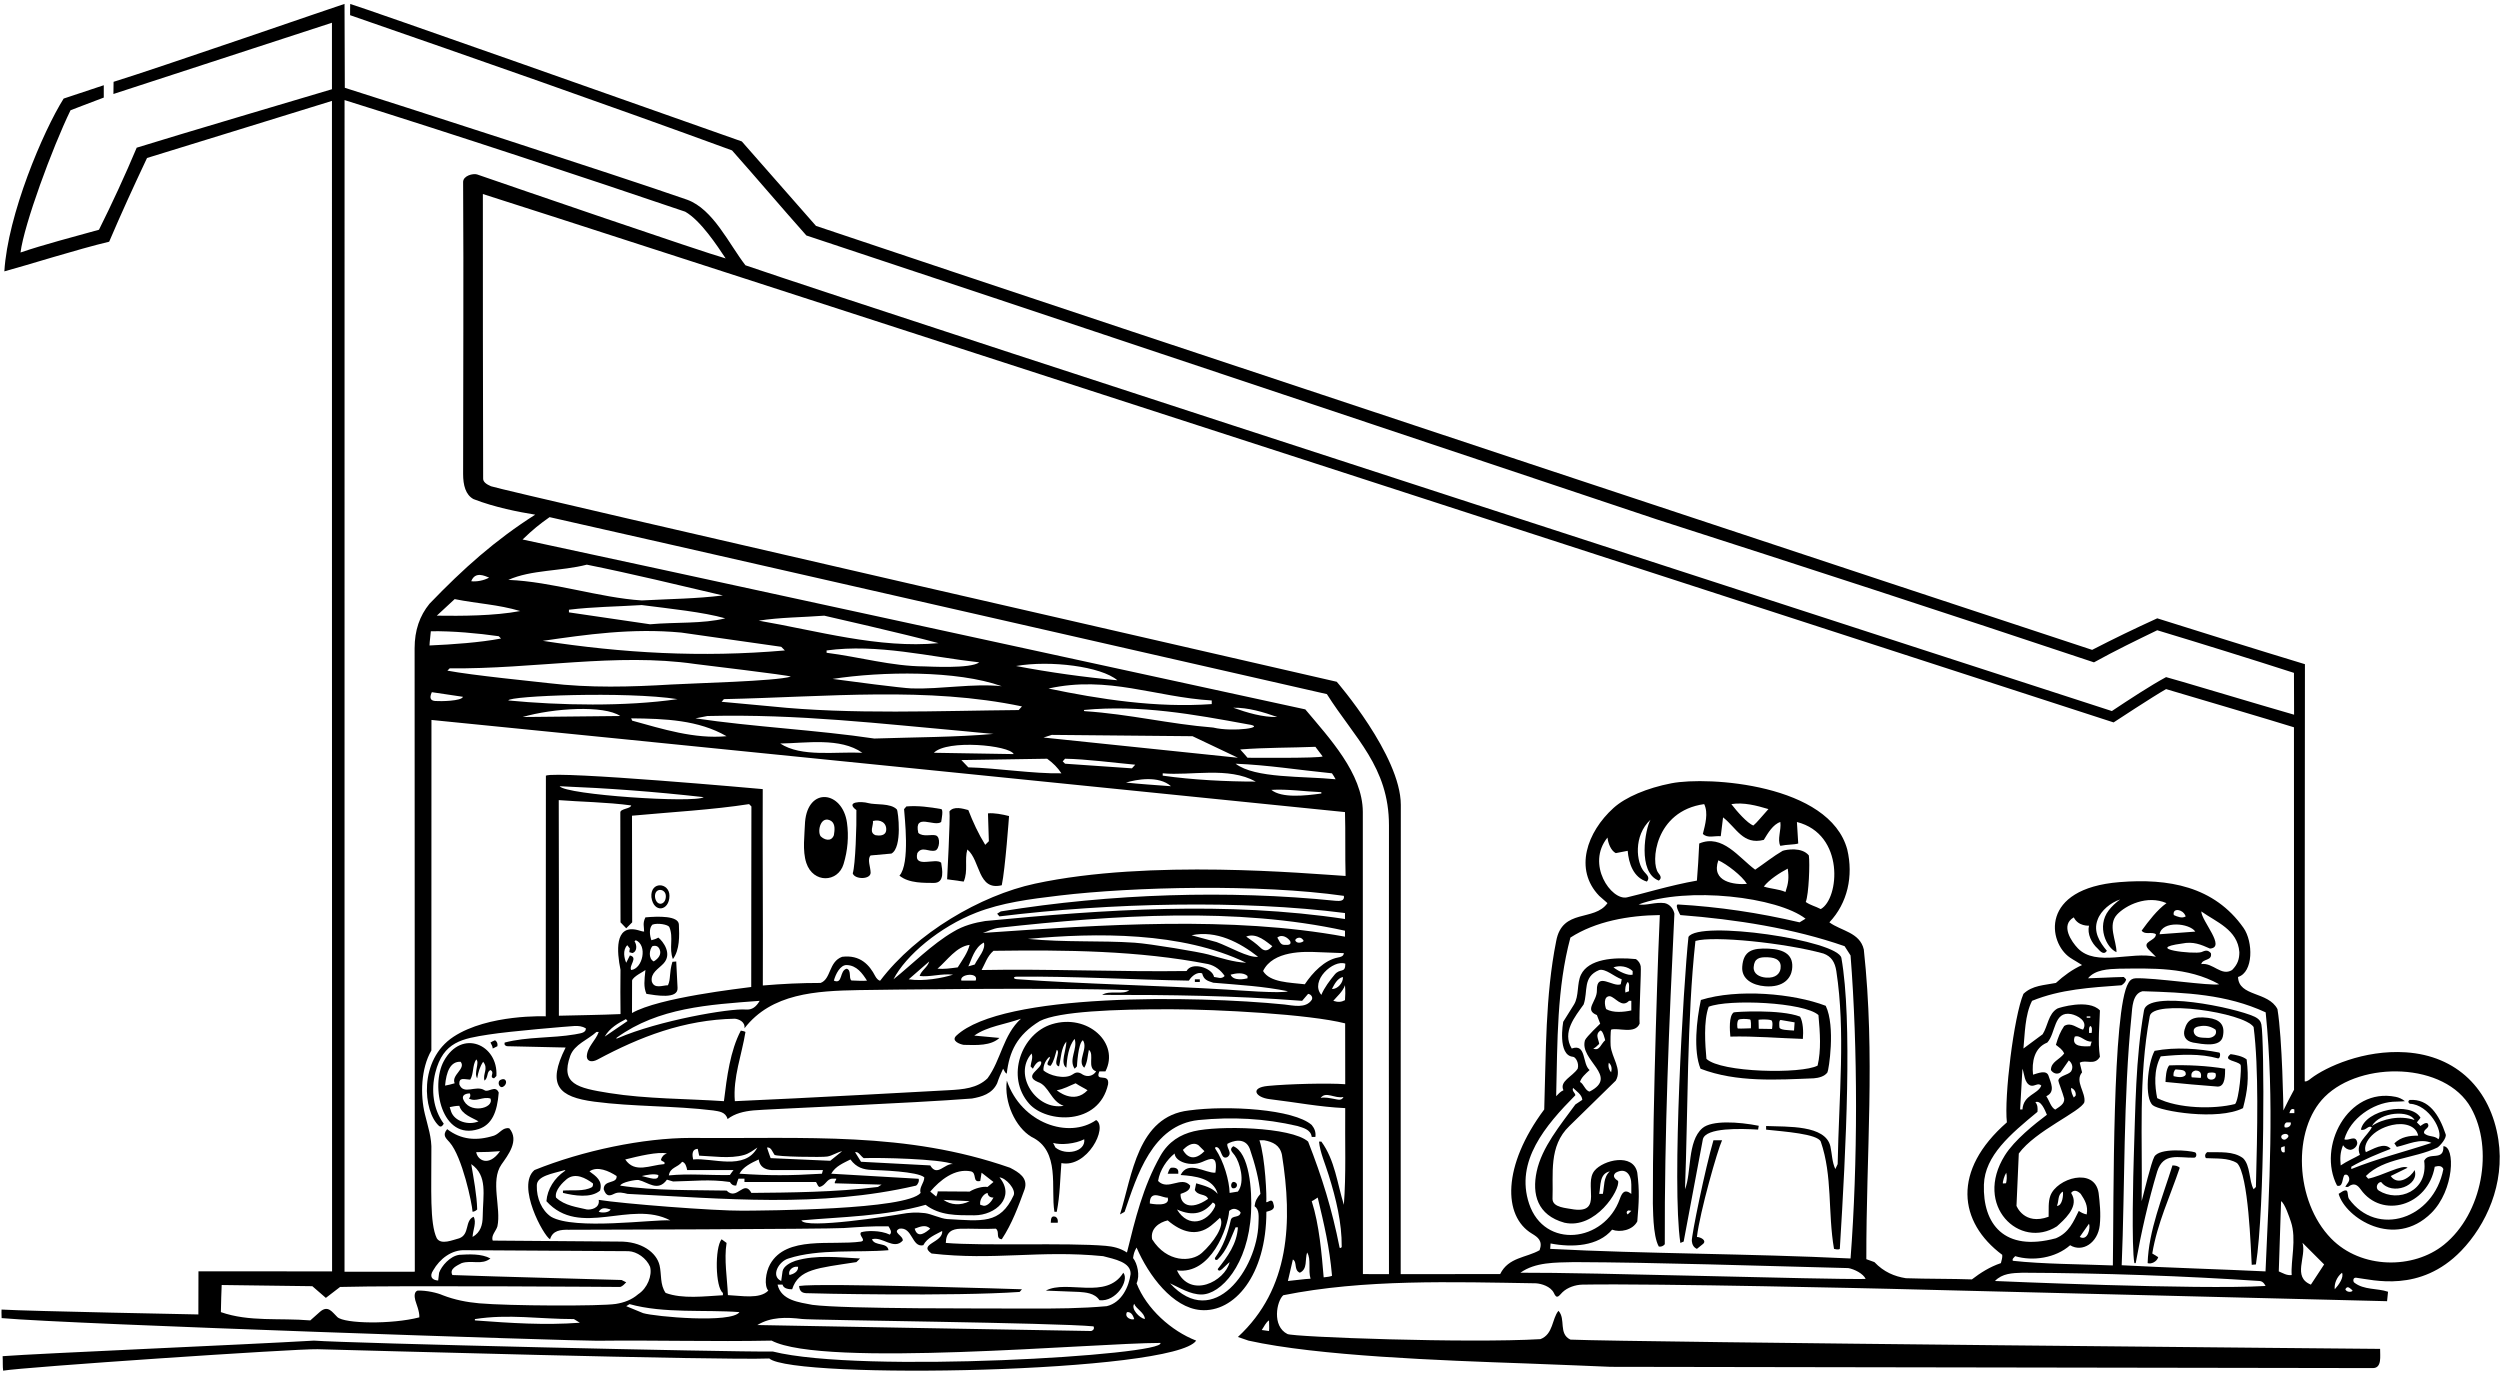 <?xml version="1.0" encoding="UTF-8"?>
<svg xmlns="http://www.w3.org/2000/svg" xmlns:xlink="http://www.w3.org/1999/xlink" width="487pt" height="268pt" viewBox="0 0 487 268" version="1.1">
<g id="surface1">
<path style=" stroke:none;fill-rule:nonzero;fill:rgb(0%,0%,0%);fill-opacity:1;" d="M 486.68 222.008 C 485.184 212.203 478.586 205.645 468.648 204.992 C 460.461 204.453 453.078 207.863 450.188 210.07 C 449.969 210.238 449.387 210.773 448.961 210.641 C 448.961 203.055 448.961 150.375 449 129.383 C 439.512 126.504 429.945 123.504 420.23 120.449 C 415.594 122.57 411.961 124.324 407.547 126.594 C 386.02 119.535 219.727 64.453 158.953 44.004 C 158.953 44.004 145.688 28.887 144.504 27.551 C 127.195 21.422 71.371 1.703 68.223 0.77 C 68.223 1.254 68.172 2.23 68.199 2.957 C 92.672 11.445 118.469 20.457 142.598 29.297 C 147.613 34.953 152.047 40.203 157.082 45.871 C 184.48 54.902 322.688 101.16 322.688 101.16 C 351.371 110.379 379.66 119.594 407.906 129.027 C 412.094 126.711 416.102 124.77 420.23 122.773 C 428.836 125.371 438.754 128.461 446.863 131.074 C 446.863 131.074 446.863 136.906 446.887 139.223 C 440.855 137.504 422.605 132.016 421.953 131.902 C 418.922 133.535 414.66 136.336 411.391 138.512 C 409.719 137.969 170.32 60.359 145.215 51.68 C 141.969 47.496 138.949 40.758 133.859 38.906 C 119.797 34.004 75.902 19.848 67.168 17.102 L 67.113 0.758 C 66.719 0.844 30.363 13.414 22.125 15.938 L 22.094 18.312 L 64.664 4.43 C 64.664 8.676 64.664 13.648 64.664 17.383 C 64.664 17.383 32.93 26.785 26.629 28.77 C 24.438 33.996 21.797 39.723 19.281 44.754 C 14.441 46.109 8.402 47.672 3.996 49.188 C 4.699 43.703 10.176 28.828 13.738 21.48 C 14.555 21.188 16.598 20.348 20.215 19.008 L 20.215 16.602 L 12.398 19.203 C 8.371 25.621 1.512 41.828 0.848 52.863 C 4.988 51.754 15.312 48.488 21.266 47.086 C 23.656 41.488 25.93 36.527 28.641 30.777 C 40.223 27.195 52.414 23.461 64.664 19.656 C 64.664 19.656 64.664 215.656 64.688 247.668 C 64.688 247.668 46.594 247.652 38.66 247.652 C 38.66 247.652 38.648 254.168 38.641 256.055 C 38.641 256.055 5.914 255.426 0.301 255.102 C 0.301 255.102 0.266 256.035 0.316 256.766 C 13.867 257.988 111.887 261.23 116.344 261.18 C 128.016 261.043 138.824 261.383 150.309 261.152 C 160.414 266.469 213.137 261.602 226.047 261.602 C 227.25 264 167.727 267.602 150.566 263.281 C 141.781 263.387 67.992 261.668 61.152 261.152 C 46.812 261.988 7.965 263.621 0.512 264.184 C 0.578 265.344 0.496 266.188 0.613 267.004 C 4.699 266.305 57.477 262.723 61.863 262.828 C 69.07 263.004 139.859 265.02 149.859 264.633 C 154.613 268.754 228.695 267.469 233.016 261.152 C 228.176 259.281 223.34 254.957 221.402 249.988 C 222.113 248.508 221.559 246.102 220.719 245.07 C 220.852 244.281 220.887 243.926 221.402 243.023 C 223.754 248.484 228.453 254.758 233.887 255.199 C 240.449 255.734 246.691 248.41 246.691 236.055 C 247.27 235.863 248.434 235.734 248.109 234.699 C 247.852 233.152 247.051 234.305 246.664 234.176 C 246.793 233.391 246.488 225.516 245.336 222.121 L 246.238 222.121 C 247.98 222.445 249.336 223.09 249.723 224.961 C 251.785 237.926 251.336 251.023 241.145 260.441 L 243.207 261.152 C 256.637 264.145 280.688 265.02 297.332 265.602 C 301.203 265.73 313.73 266.258 313.73 266.258 C 313.73 266.258 457.605 266.504 462.227 266.504 C 464.055 266.508 463.617 264.102 463.645 262.762 C 463.645 262.762 317.977 261.473 305.914 260.957 C 303.527 259.797 305.074 256.957 303.59 255.344 C 302.301 256.895 302.598 259.895 300.082 260.863 C 286.082 261.695 251.988 260.461 250.793 259.867 C 247.734 258.34 248.688 253.457 249.98 252.312 C 265.656 249.152 282.945 249.73 299.203 249.988 C 300.258 250.059 302.043 250.57 302.688 251.859 C 303.289 253.25 303.707 252.363 304.375 251.723 C 305.363 250.777 306.906 250.277 308.234 250.246 C 322.43 249.988 367.805 251.055 367.805 251.055 L 465 253.473 L 465.191 251.633 C 463.051 250.906 460.508 251.328 458.609 249.848 C 458.34 249.637 458.316 248.82 458.996 248.902 C 462.203 249.289 471.453 251.93 479.445 243.652 C 484.27 238.652 487.996 230.656 486.68 222.008 Z M 247.207 259.281 L 245.789 259.086 C 246.238 258.441 246.625 257.539 247.207 257.215 C 247.207 257.926 247.273 258.676 247.207 259.281 Z M 67.121 19.496 C 88.953 26.32 114.199 34.691 133.48 41.238 C 136.516 42.98 139.695 47.848 141.355 50.34 C 136.871 49.098 99.082 36.109 92.926 33.977 C 92.125 33.746 90.277 34.223 90.215 35.406 C 90.332 55.895 90.215 72.215 90.215 92.34 C 90.215 94.496 90.695 96.406 92.246 97.227 C 96.379 98.836 101.02 99.734 104.258 100.258 C 96.453 105.227 90.312 110.707 83.668 117.609 C 81.75 119.965 80.766 122.789 80.766 126.289 C 80.766 128.855 80.805 243.984 80.805 247.727 L 67.113 247.738 Z M 240.691 148.77 C 247.078 149.027 252.949 149.996 259.465 150.641 C 259.723 151.027 260.008 151.445 260.176 151.801 C 253.785 151.156 244.5 151.668 240.691 148.77 Z M 257.398 154.316 L 257.398 154.574 C 254.176 155.027 249.668 155.5 247.656 153.867 C 250.754 153.672 254.176 154.188 257.398 154.316 Z M 135.473 139.934 L 137.793 139.48 C 155.508 139.051 171.766 141.012 188.336 142.48 C 189.207 142.555 192.438 142.898 193.531 142.965 C 186.438 143.609 178.051 143.609 170.309 143.867 C 159.082 142.191 146.695 141.609 135.473 139.934 Z M 167.984 146.641 C 162.762 146.383 156.113 147.547 151.988 144.836 C 157.02 144.77 163.664 143.609 167.984 146.641 Z M 99.023 136.449 C 99.023 135.547 122.055 134.641 131.988 136.191 C 121.797 137.676 109.02 137.414 99.023 136.449 Z M 120.828 139.48 L 101.797 139.676 C 107.797 137.934 117.668 137.332 120.828 139.48 Z M 101.344 119.031 C 96.246 119.996 89.797 119.996 85.086 119.934 L 88.57 116.707 C 93.086 117.609 96.957 117.738 101.344 119.031 Z M 91.797 113.223 C 92.57 111.223 94.457 112.203 95.281 112.516 C 94.246 113.094 92.828 113.352 91.797 113.223 Z M 97.152 123.934 L 97.602 124.383 C 93.539 125.16 88.121 125.547 83.668 125.738 C 83.695 124.844 83.863 123.934 83.926 122.965 C 88.184 122.902 93.102 123.359 97.152 123.934 Z M 84.121 134.836 L 90.184 135.738 C 89.926 136.578 85.844 136.637 84.789 136.555 C 83.992 136.492 83.535 136.113 84.121 134.836 Z M 87.152 130.641 L 87.602 130.191 C 103.914 130.375 120.105 127.121 135.406 129.344 C 136.207 129.461 153.824 131.539 154.051 131.805 C 151.086 132.707 135.039 133.086 130.809 133.34 C 122.906 133.816 114.859 134.043 106.875 133.078 C 104.789 132.828 91.859 131.547 87.152 130.641 Z M 141.535 143.414 C 135.277 143.996 129.02 141.996 123.148 140.383 L 122.957 139.934 C 129.602 139.996 136.051 140.254 141.535 143.414 Z M 197.469 146.898 L 181.922 146.641 C 184.5 144 196.668 145.168 197.469 146.898 Z M 203.984 147.801 C 205.145 148.641 206.047 149.543 206.758 150.641 C 201.207 150.746 194.18 149.609 188.629 149.48 L 187.273 148.062 Z M 203.273 143.672 L 204.887 143.156 L 232.305 143.414 C 235.273 144.836 238.176 146.188 241.145 147.609 Z M 207.469 147.801 C 211.598 147.867 216.887 148.578 221.145 148.965 L 220.5 149.672 L 207.469 148.77 L 207.016 148.316 Z M 228.109 153.156 C 225.465 152.965 221.723 152.703 219.34 152.445 C 221.332 151.84 225.723 151.027 228.109 153.156 Z M 226.496 151.094 L 226.496 150.641 C 231.98 151.156 239.273 149.285 244.625 152.254 C 239.016 152.254 232.305 151.93 226.496 151.094 Z M 243.016 147.609 C 242.691 147.223 242.113 146.547 241.594 145.996 C 246.434 145.609 251.656 145.672 256.238 145.48 L 257.656 147.352 C 257.078 147.738 243.016 147.609 243.016 147.609 Z M 243.016 141.086 C 247.168 141.668 240.168 142.668 236.328 141.727 C 227.762 141.047 220.105 139.117 211.266 138.531 C 211.16 138.527 211.109 138.305 211.191 138.297 C 222.176 137.258 232.562 139.164 243.016 141.086 Z M 240.238 137.867 C 243.078 137.805 246.109 138.707 248.82 139.676 C 245.98 139.738 242.949 138.836 240.238 137.867 Z M 236.047 137.156 C 225.273 137.934 214.113 136.191 204.242 134.125 C 215.918 131.547 225.078 135.805 236.047 136.449 Z M 197.922 129.738 C 204.629 128.578 214.5 129.832 217.66 132.512 C 211.273 131.934 204.371 130.965 197.922 129.738 Z M 199.078 137.609 L 198.438 138.32 C 183.082 138.449 165.793 139.223 150.309 137.609 L 140.566 136.707 L 141.02 136.191 C 161.469 135.738 180.629 133.738 199.078 137.609 Z M 177.586 134.105 C 175.734 134.047 165.469 132.707 162.18 132.254 C 171.793 130.777 186.398 130.551 195.145 133.676 C 189.566 133.086 183.395 134.281 177.586 134.105 Z M 180.074 129.816 C 173.742 129.797 167.406 127.965 161.02 127.16 L 161.02 126.707 C 170.953 125.352 181.016 127.934 190.758 129.027 C 189.082 130.32 180.84 129.82 180.074 129.816 Z M 147.793 120.902 C 151.922 120.258 156.309 120.258 160.566 119.934 C 160.566 119.934 176.402 123.531 182.824 125.285 C 171.211 126.383 159.082 122.836 147.793 120.902 Z M 152.18 125.996 L 152.891 126.707 C 136.566 128.125 121.277 127.223 105.73 124.836 C 114.246 123.609 123.086 122.32 132.695 123.223 Z M 126.633 121.609 L 110.828 119.289 L 110.828 118.773 C 115.73 118.191 119.73 118.191 125.02 117.867 C 130.594 118.59 136.953 119.223 141.277 120.449 C 136.953 121.547 131.535 121.16 126.633 121.609 Z M 125.02 116.965 C 116.828 116.449 107.539 113.289 99.023 112.965 C 103.473 110.965 109.344 111.289 114.312 109.996 C 123.277 111.805 131.988 113.934 140.824 115.996 C 135.406 116.645 131.148 116.645 125.02 116.965 Z M 92.508 257.215 L 92.508 256.957 C 99.086 255.926 105.02 256.957 111.797 256.957 L 112.957 257.668 C 106.055 258.184 99.473 257.73 92.508 257.215 Z M 119.965 254.004 C 117.023 254.469 99.102 254.398 93.32 253.883 C 90.941 253.668 88.578 253.215 86.25 252.312 C 85.227 251.852 83.086 251.344 81.344 251.41 C 80.676 251.633 80.699 252.508 80.895 253.281 C 81.027 253.82 81.77 255.527 81.684 256.621 C 76.305 258.016 67.113 257.867 65.723 256.57 C 64.734 255.645 63.941 254.16 62.344 255.527 L 60.445 257.215 C 54.379 256.699 48.574 257.539 43.027 255.602 C 43.09 253.668 43.094 251.719 43.184 250.32 L 60.844 250.551 L 63.477 252.828 L 66.25 250.699 C 77.023 250.379 120.828 250.699 120.828 250.699 C 121.277 250.57 121.664 250.117 121.988 249.797 L 121.086 249.344 C 110.031 249.008 99.086 248.766 88.121 248.379 C 87.473 247.152 89.086 246.508 89.926 246.055 C 91.926 245.41 93.797 246.508 95.539 245.152 C 93.797 244.184 91.309 244.328 89.473 244.441 C 87.676 244.676 86.016 246.602 85.539 247.926 L 85.355 249.445 C 84.133 249.379 83.602 248.637 84.379 247.473 C 85.668 245.215 87.988 243.41 90.637 243.539 L 122.441 243.73 C 124.074 243.801 125.922 245.086 126.633 246.766 C 127.086 248.441 126.117 250.957 124.312 252.117 C 123.059 253.211 121.57 253.75 119.965 254.004 Z M 125.277 255.797 L 121.988 254.441 L 122.633 254.039 C 129.277 255.91 137.473 255.086 144.051 255.602 C 142.5 257.832 127.574 256.488 125.277 255.797 Z M 212.562 259.281 C 202.949 259.152 147.535 258.117 147.535 258.117 C 150.164 256.512 153.195 256.57 156.273 256.941 C 158.258 257.176 205.727 257.668 213.016 258.375 C 213.211 258.762 213.062 259.113 212.562 259.281 Z M 215.598 254.441 C 210.652 254.887 205.66 254.922 200.727 254.902 C 192.777 254.867 164.566 255.023 158.242 254.184 C 155.707 253.688 152.18 253.344 151.469 250.246 L 152.438 250.246 C 152.645 251.105 153.824 251.152 154.309 251.152 C 155.574 247.215 159.195 247.035 166.824 245.859 L 167.535 245.152 C 163.469 244.957 159.02 244.379 154.953 245.602 C 153.984 245.926 152.602 246.645 152.438 247.668 L 152.18 249.539 C 150.051 248.57 151.727 245.684 153.598 245.152 C 159.535 243.215 167.148 244.055 173.082 243.539 C 172.824 241.926 170.438 242.828 169.855 241.41 C 171.855 240.766 174.113 243.602 175.855 241.668 C 175.984 240.699 173.727 240.055 175.211 239.344 C 177.789 238.957 177.598 243.086 179.855 242.57 C 180.629 241.086 182.242 240.508 183.531 239.797 C 183.789 242.055 178.758 242.312 181.469 244.184 C 193.727 245.602 202.434 243.473 214.887 244.699 C 217.078 245.281 220.324 245.855 220.242 248.184 C 219.918 250.57 218.562 253.73 215.598 254.441 Z M 154.953 246.766 L 155.469 246.766 C 155.535 247.73 154.566 248.184 153.793 248.379 C 153.469 247.539 154.262 246.863 154.953 246.766 Z M 130.566 237.73 C 127.27 237.5 111.914 239.688 107.344 237.023 C 105.539 235.797 104.504 233.41 104.57 230.961 C 104.523 229.07 107.68 228.602 109.871 227.977 C 110.145 227.898 110.211 227.98 110.004 228.121 C 108.012 229.469 106.617 231.648 106.441 233.992 C 112.957 241.215 122.828 233.668 130.566 237.73 Z M 116.633 236.055 C 117.215 235.086 117.988 235.344 118.957 235.602 C 118.633 236.25 117.277 236.312 116.633 236.055 Z M 116.633 233.734 C 116.891 235.41 115.02 235.707 114.312 235.602 C 112.504 235.152 109.988 234.895 108.312 233.281 C 107.988 231.863 109.715 230.25 110.426 229.668 C 112.102 228.379 114.102 229.496 115.473 230.508 C 115.602 230.637 115.469 231.164 115.328 231.246 C 113.754 232.156 111.387 231.77 109.664 231.926 L 109.664 232.379 C 111.797 232.895 115.086 233.473 116.891 231.926 C 117.473 229.992 116.055 229.09 114.828 228.184 C 116.375 227.09 118.633 228.121 120.117 229.09 C 120.246 230.699 117.602 229.734 117.602 231.668 C 118.117 233.219 118.859 232.941 119.684 232.531 C 120.504 232.121 121.496 232.383 122.246 232.57 C 141.02 233.473 159.598 235.344 178.438 230.961 C 178.809 230.766 179.133 230.012 178.938 229.625 L 161.922 228.637 C 162.762 227.152 164.309 226.57 165.664 225.863 C 166.832 227.469 168.238 227.84 169.797 227.902 C 171.465 227.969 178.758 228.184 180.051 229.348 C 180.051 230.441 178.98 231.332 179.34 232.379 C 176.539 235.703 149.184 235.801 144.727 235.844 C 139.199 235.891 121.188 234.48 116.633 233.734 Z M 129.406 226.766 C 126.633 226.961 123.664 228.637 121.797 225.863 C 124.375 225.219 128.23 224.289 129.922 224.703 C 129.277 224.895 128.934 225.34 128.762 225.863 C 128.758 226.344 129.73 226.184 129.406 226.766 Z M 128.246 228.895 C 128.32 230.195 126.48 229.406 125.02 229.09 C 125.922 228.895 127.344 228.57 128.246 228.895 Z M 124.422 229.871 C 126.188 230.273 128.172 232.25 129.922 229.797 L 131.121 230.152 C 135.312 230.086 138.051 229.668 142.18 230.25 C 142.449 230.719 142.832 231.004 143.414 230.938 C 143.531 230.57 143.633 230.105 143.859 229.605 L 145.02 229.605 L 145.02 230.25 L 158.953 230.25 C 159.211 230.57 159.211 230.961 159.598 231.219 C 160.824 231.023 161.047 229.582 162.18 229.605 L 162.891 229.605 C 162.953 229.926 162.504 230.121 162.633 230.508 L 171.727 230.766 L 171.02 231.219 C 162.84 232.25 153.613 232.312 146.375 232.379 C 144.891 229.668 143.602 233.992 141.535 231.926 C 135.215 231.797 127.535 231.992 120.828 230.961 C 120.957 230.312 123.91 229.754 124.422 229.871 Z M 150.309 227.926 L 160.309 227.926 L 160.113 228.637 C 153.793 229.023 149.793 229.023 144.051 228.637 C 144.695 227.348 146.375 226.508 147.793 225.863 C 147.988 227.281 149.02 227.863 150.309 227.926 Z M 149.406 223.539 C 150.23 223.422 150.434 224.336 150.863 224.949 C 151.137 225.344 160.258 225.469 161.145 225.293 C 162.113 225.141 163.059 224.465 164.051 224.25 L 161.727 226.121 L 150.117 225.605 C 149.859 224.961 149.664 224.25 149.406 223.539 Z M 135.02 225.863 C 134.883 225.164 134.633 223.863 135.922 223.797 L 136.195 225.121 C 138.746 225.215 142.188 225.77 144.945 224.988 C 145.949 224.703 146.742 224.074 147.535 223.539 C 145.086 228.121 138.762 225.477 135.02 225.863 Z M 142.891 227.926 C 142.582 228.27 142.438 228.57 142.18 228.895 C 137.793 228.961 134.223 228.582 130.289 228.969 C 130.547 227.355 131.988 227.477 132.891 226.312 C 133.527 226.477 133.746 227.309 133.859 227.926 Z M 192.371 231.219 C 191.449 231.07 189.922 231.477 188.887 232.121 C 186.629 232.121 184.594 232.078 182.656 232.078 C 182.723 232.336 182.371 233.09 182.371 233.09 L 181.211 232.121 C 183.082 229.926 185.984 227.539 189.145 228.184 C 190.371 228.508 189.34 230.441 190.953 230.055 L 191.211 228.441 L 193.531 230.25 Z M 193.531 233.281 C 193.211 233.926 192.5 234.895 191.66 234.895 L 190.953 234.699 C 190.75 233.781 191.531 232.57 192.371 232.379 C 192.5 233.391 193.531 233.281 193.531 233.281 Z M 188.887 233.992 C 187.082 234.895 185.238 234.746 183.789 233.734 Z M 181.211 227.023 L 167.727 226.312 L 166.566 224.441 C 167.277 224.312 167.535 225.09 168.242 225.605 C 171.277 225.477 183.082 225.734 185.66 226.766 C 183.984 226.57 182.566 229.348 181.211 227.023 Z M 180.309 234.699 C 183.086 236.824 186.414 236.742 189.789 236.742 C 193.941 236.742 197.902 233.242 194.695 229.348 C 195.984 229.477 197.926 231.684 197.469 232.828 C 194.828 238.539 191.312 237.84 184.5 237.473 C 183.184 237.371 181.445 236.477 180.176 236.316 C 178.449 236.098 177 236.23 175.645 236.477 C 173.828 236.805 156.832 239.5 156.113 237.73 C 164.051 237.023 172.371 236.957 180.309 234.699 Z M 181.211 239.344 C 180.383 240.039 178.758 241.41 178.18 239.344 C 179.34 238.895 180.371 238.508 181.211 239.344 Z M 220.949 253.988 C 221.273 254.957 223.016 255.73 223.016 256.957 C 221.98 256.766 220.242 254.957 220.949 253.988 Z M 220.949 256.957 C 220.5 257.215 218.949 256.699 219.531 255.602 C 220.5 255.473 220.809 256.578 220.949 256.957 Z M 234.18 226.352 C 235.879 225.617 237.27 224.938 236.758 228.441 C 234.758 228.57 231.465 225.926 229.98 228.895 C 232.758 229.09 236.367 229.477 237.207 232.57 C 236.109 231.281 234.496 230.961 233.016 230.508 L 232.75 231.812 C 233.395 233.039 234.887 232.441 235.336 233.539 C 231.781 236.027 229.848 234.457 229.98 232.57 C 230.691 232.312 231.852 231.992 231.852 230.961 C 230.176 228.961 227.531 232.055 225.594 230.055 C 225.918 227.926 227.336 225.863 228.82 224.703 C 228.902 226.297 231.91 227.336 234.18 226.352 Z M 230.434 223.992 C 231.078 223.348 232.305 222.312 233.465 223.09 L 234.629 224.25 C 231.832 227.09 230.434 223.992 230.434 223.992 Z M 236.594 235.223 C 235.137 238.105 231.516 239.344 229.273 235.602 C 232.465 237.059 234.609 236.285 236.238 234.25 C 236.855 234.504 236.781 234.859 236.594 235.223 Z M 227.465 233.281 C 228.109 235.281 223.98 234.441 223.98 234.441 C 223.957 231.508 226.668 233.52 227.465 233.281 Z M 224.434 241.41 C 224.047 239.344 225.789 238.121 227.465 237.73 C 230.188 240.043 233.109 240.945 235.891 238.773 C 236.5 238.297 237.078 237.758 237.66 237.215 C 238.715 238.723 236.285 242.137 234.117 244.074 C 232.082 245.895 227.312 245.992 224.434 241.41 Z M 237.207 245.344 C 239.016 243.602 239.723 241.281 240.691 239.086 L 241.145 239.086 C 240.949 242.312 239.145 244.766 237.207 247.215 C 237.531 248.117 238.395 246.777 239.531 245.859 C 238.633 249.598 231.879 253.117 229.273 247.473 C 235.918 248.348 239.191 239.215 239.445 235.883 C 240.09 235.367 240.629 235.344 241.402 235.863 L 241.676 236.188 C 241.48 237.352 240.008 236.645 239.75 237.676 C 239.172 240.32 238.301 242.77 236.688 245.027 C 236.559 245.418 236.949 245.551 237.207 245.344 Z M 245.531 232.57 C 244.867 233.344 244.516 233.93 244.387 234.965 C 245.371 235.637 245.188 237.027 245.148 238.375 C 244.898 247.156 236.43 259.277 227.918 249.988 C 229.805 250.859 231.871 252.168 234.039 252.168 C 237.789 252.168 243.172 246.43 243.703 236.227 C 243.938 231.812 243.363 224.508 240.238 223.281 C 239.363 223.938 240.027 224.367 240.539 225.078 C 241.5 226.414 242.617 230.18 241.145 232.121 L 239.531 232.379 C 239.465 229.992 238.434 226.312 236.758 223.797 C 236.559 223.543 236.863 223.328 237.207 223.539 C 238.047 224.055 237.852 225.926 239.078 225.41 C 240.176 224.637 238.949 223.734 239.078 222.832 C 240.012 222.277 242.562 221.41 243.465 223.797 C 244.496 226.832 245.207 229.539 245.531 232.57 Z M 250.883 249.539 L 251.852 245.344 C 252.754 245.859 251.98 247.41 253.207 247.926 C 254.754 247.215 254.176 245.344 254.625 243.988 C 255.465 245.281 254.781 247.418 255.297 249.094 C 253.93 249.152 252.555 249.387 250.883 249.539 Z M 257.852 248.828 C 257.465 244.312 257.012 238.637 255.527 233.992 C 255.98 233.797 256.332 233.477 256.691 233.281 C 257.992 238.77 258.965 242.785 259.48 248.527 C 259.031 248.719 258.477 248.746 257.852 248.828 Z M 262.004 191.914 C 262.094 193.184 262.07 193.969 262.004 194.832 C 261.305 195.195 260.707 195.281 259.723 194.961 C 260.305 194.25 261.617 193.141 262.004 191.914 Z M 259.465 192.641 C 259.914 191.801 260.496 190.574 261.594 190.316 C 261.723 191.348 260.574 192.746 259.465 192.641 Z M 259.98 189.863 C 259.078 190.961 257.98 192.379 257.398 193.801 C 255.086 191.07 259.758 186.84 262.07 187.727 C 262.07 189.711 261.102 188.5 259.98 189.863 Z M 187.727 203.539 C 190.309 203.605 193.016 203.734 194.695 202.188 L 189.789 201.734 C 192.309 199.93 195.855 199.543 198.887 198.445 C 195.402 201.605 195.016 206.445 192.371 210.055 C 190.371 212.012 187.543 212.223 184.797 212.371 C 183.289 212.449 155.598 213.992 143.148 214.508 C 142.762 209.863 144.504 205.477 145.215 201.027 C 144.902 200.84 144.566 200.832 144.309 200.766 C 142.246 204.703 141.602 209.734 141.02 214.508 C 133.801 214.016 125.977 214.09 118.703 212.93 C 112.438 211.93 109.129 211.156 111.086 205.668 C 111.926 203.41 114.504 202.574 116.184 201.027 L 116.633 201.027 C 116.055 202.703 114.312 203.992 114.312 205.863 C 114.406 206.832 115.371 206.965 116.441 206.379 C 124.633 201.992 133.215 198.637 143.148 198.445 C 143.859 198.508 145.215 199.027 145.02 200.316 C 150.266 193.5 158.977 193.02 167.301 192.871 C 169.93 192.824 206.02 192.309 219.98 192.898 C 218.758 193.863 216.176 192.832 214.691 193.801 C 227.938 193.793 240.109 193.93 253.656 194.961 L 254.82 193.605 C 255.398 193.672 255.809 194.277 255.527 194.77 C 254.367 196.508 251.914 195.863 250.176 195.672 C 232.914 193.945 195.285 193.367 186.309 201.734 C 185.195 202.766 186.988 203.418 187.727 203.539 Z M 108.844 155.863 C 112.844 156.188 118.246 156.254 122.957 156.898 C 122.891 157.543 120.836 157.527 120.84 158.258 C 120.84 165.488 120.84 173.539 120.879 179.672 L 121.988 180.832 L 123.148 179.672 L 123.113 158.898 C 130.855 158.188 138.891 157.738 145.922 156.641 L 146.375 157.094 C 146.375 168.445 146.328 180.656 146.34 192.266 C 144.34 192.555 128.402 194.305 123.113 197.34 C 123.113 196.348 123.129 192.395 123.129 190.996 C 123.355 190.195 125.473 189.219 125.73 188.961 C 125.52 190.953 125.344 192.25 125.922 193.605 C 127.707 193.883 132.125 194.715 131.988 192.445 L 131.73 187.285 C 131.535 187.348 131.121 187.32 130.988 187.363 C 130.332 189.465 130.699 190.703 130.117 191.93 C 129.086 191.93 127.414 192.719 126.965 191.168 C 126.73 189.512 128.23 188.77 129.234 187.711 C 131.02 185.832 129.184 183.391 128.246 182.641 C 127.797 182.898 127.402 183.031 126.891 183.156 C 126.57 182.254 126.375 180.832 127.086 180.121 C 128.117 179.734 130.113 180.102 130.375 180.574 C 131.277 182.641 130.246 184.738 131.086 186.832 C 132.434 185 132.344 182.289 132.246 180.121 C 132.215 178.352 128.188 178.484 125.73 178.703 C 125.148 179.863 125.477 180.453 125.473 181.477 C 125.07 181.477 124.48 181.211 123.859 181.094 C 119.758 180.328 120.145 185.32 120.871 188.906 C 120.84 192.09 120.84 194.48 120.879 197.543 C 116.559 197.73 113.738 197.734 108.871 197.863 C 108.914 189.289 108.844 155.863 108.844 155.863 Z M 109.02 153.156 C 118.504 153.543 127.277 154.188 137.086 155.285 C 135.332 156.5 110.168 154.832 109.02 153.156 Z M 123.199 185.656 C 124.105 185.398 124.117 184.121 123.602 183.348 L 123.859 183.156 C 126.176 184.137 125.215 188.68 122.957 188.961 C 122.441 188.121 124.375 186.512 122.699 186.121 L 121.988 187.543 C 121.625 186.75 121.227 185.094 122.195 184.125 L 122.699 184.77 C 122.676 185 122.59 185.223 122.59 185.484 Z M 121.934 198.52 L 122.246 198.895 L 117.797 201.93 C 118.762 200.25 120.449 199.293 121.934 198.52 Z M 120.191 202.102 C 128.25 196.281 138.027 195.711 147.988 194.961 C 147.309 196.113 146.535 196.766 145.254 196.656 C 142.188 196.395 128.289 198.785 120.324 202.25 C 120.031 202.379 119.949 202.277 120.191 202.102 Z M 127.086 184.316 C 127.75 184.125 128.246 184.316 128.504 184.961 C 128.887 185.875 128.312 186.703 127.344 187.285 C 126.246 186.703 126.504 184.961 127.086 184.316 Z M 162.438 191.027 C 162.762 189.801 163.672 187.934 164.953 187.992 C 166.891 188.059 167.984 189.605 168.891 191.027 C 168 191.125 166.969 191.023 165.855 190.996 C 165.277 190.543 165.922 189.027 164.953 188.703 C 163.469 189.027 164.242 191.801 162.438 191.027 Z M 194.695 178.512 C 216.371 175.863 241.879 175.281 262.004 177.859 L 262.004 179.023 C 238.973 175.539 215.273 177.156 191.922 179.414 C 189.855 179.734 187.645 180.32 185.719 181.5 C 181.59 183.887 177.535 187.992 174.051 190.77 C 176.418 186.121 183.074 180.547 190.184 177.781 C 195.16 175.848 200.492 175.152 206.379 174.453 C 220.816 172.738 245.23 172.16 261.785 174.512 C 261.98 175.543 260.969 175.551 260.176 175.477 C 239.273 173.348 216.434 174.059 194.953 177.543 L 194.242 177.992 Z M 191.469 181.734 C 192.18 181.543 193.418 180.844 194.73 180.715 C 217.184 178.262 240.844 176.656 262.004 181.301 L 262.004 182.465 C 239.812 178.398 215.016 180.121 191.469 181.734 Z M 253.914 183.348 C 253.527 183.672 252.562 183.863 252.305 183.156 C 252.434 182.703 253.27 182.445 253.656 182.898 C 253.785 183.027 253.98 183.156 253.914 183.348 Z M 250.176 184.059 C 249.375 184.082 249.156 183.121 248.82 182.641 C 249.785 181.863 250.949 182.727 251.336 183.348 C 251.656 184.188 250.691 184.059 250.176 184.059 Z M 185.66 189.863 C 183.621 190.516 179.922 191.219 177.016 190.77 L 181.016 187.285 C 180.695 188.445 179.469 189.027 179.145 190.121 C 181.145 190.379 183.34 189.605 185.66 189.863 Z M 182.629 188.703 C 184.5 187.09 186.309 184.383 188.887 184.059 C 188.477 185.656 187.512 186.926 186.566 188.445 C 185.016 188.641 183.969 188.809 182.629 188.703 Z M 190.051 191.027 L 187.273 191.027 C 186.836 189.703 190.789 189.336 190.051 191.027 Z M 189.875 187.891 L 188.629 188.25 C 189.262 186.969 189.789 184.574 191.66 183.605 C 192.051 184.961 190.586 186.469 189.875 187.891 Z M 193.531 185.219 C 207.598 185.027 221.789 185.156 235.336 187.801 C 236.688 188.105 237.852 189.027 238.562 190.121 C 237.918 190.832 237.125 190.34 236.496 190.316 C 236.184 188.531 232.117 187.273 231.145 189.156 C 218.434 189.348 203.789 188.703 191.211 188.961 C 191.887 187.758 192.309 186.25 193.531 185.219 Z M 242.754 187.543 C 240.285 187.426 237.836 186.621 235.383 185.934 C 233.676 185.457 224.055 183.84 221.023 183.637 C 214.281 183.184 207.633 183.609 200.242 182.898 C 213.598 181.672 230.176 181.477 242.754 187.543 Z M 232.109 182.188 C 236.949 181.156 241.531 183.605 245.078 186.383 C 243.164 186.621 239.512 184.418 236.992 183.516 Z M 243.016 190.121 L 243.016 190.574 C 242.465 190.73 240.238 191.156 239.723 189.863 C 240.691 189.605 242.176 189.348 243.016 190.121 Z M 198.055 190.254 C 208.941 190.148 220.719 190.844 231.594 191.027 C 232.176 190.059 233.273 189.285 234.176 189.605 C 234.496 190.832 235.113 191.047 236.34 191.434 C 241.543 191.871 246.047 192.121 250.883 193.09 C 249.852 193.605 240.551 192.863 238.922 192.766 C 225.797 191.961 210.949 191.699 198.102 190.75 C 197.348 190.695 197.316 190.262 198.055 190.254 Z M 242.754 182.445 C 244.82 181.605 246.793 183.559 247.852 184.316 C 246.855 185.484 246.168 185.223 245.508 184.582 C 244.711 183.809 243.773 183.164 242.754 182.445 Z M 254.176 191.734 C 251.258 191.391 247.363 191.391 246.047 189.156 C 247.98 185.156 254.102 185.352 256.691 185.477 L 261.785 185.672 C 261.715 186.301 261.191 186.418 260.609 186.527 C 258.031 187.016 255.699 189.445 254.176 191.734 Z M 201.633 172.133 C 190.996 174.422 178.488 181.766 171.469 191.027 C 171.195 191.082 170.727 190.602 170.5 190.16 C 169.387 187.988 167.578 185.953 164.051 186.383 C 161.406 187.348 161.922 190.703 159.855 191.477 C 155.969 191.477 152.469 191.648 148.598 191.973 C 148.66 178.812 148.523 166.234 148.582 153.719 C 148.582 153.719 108.789 150.125 106.34 151.094 C 106.312 166.188 106.312 183.281 106.312 197.98 C 106.312 197.98 95.141 197.508 88.348 201.957 C 81.512 206.438 82.379 216.516 85.539 219.348 C 85.969 219.652 86.277 219.215 86.441 218.895 C 84.367 216.066 83.949 212.344 84.801 208.957 C 86.336 202.875 90.121 202.332 95.164 201.535 C 99.512 200.852 110.684 199.941 111.871 199.867 C 112.652 199.82 113.426 199.906 114.117 200.316 C 114.188 201.32 112.762 201.301 112 201.496 C 107.484 202.27 102.699 201.93 98.312 203.09 C 98.184 203.477 98.395 203.727 98.766 203.801 L 110.184 204.059 C 106.469 211.426 108.812 213.688 115.77 214.605 C 123.348 215.609 131.363 215.379 138.953 216.316 C 140.047 216.5 141.344 216.574 141.73 217.992 C 143.148 216.898 144.906 216.488 146.781 216.305 C 149.328 216.055 177.855 214.895 189.34 213.992 C 191.23 213.656 193.273 213.09 194.242 211.023 C 194.602 209.938 194.953 209.152 195.402 208.188 C 195.66 208.508 195.66 208.895 196.113 209.152 C 196.609 204.879 198.07 201.641 202.562 198.895 C 206.258 197.016 217.141 196.586 228.113 196.605 C 237.23 196.621 255.027 197.57 262.035 199.352 L 262.051 211.207 C 258.789 210.957 251.062 211.145 246.977 211.539 C 243.418 211.883 244.57 213.789 247.312 214.113 C 252.664 214.754 256.898 215.621 262.047 215.863 C 261.98 222.445 262.238 228.832 261.785 234.699 C 260.496 230.57 260.047 225.992 257.398 222.379 L 256.949 222.379 C 257.117 224.418 258.176 226.766 258.82 228.895 C 260.277 233.531 261.398 238.234 261.367 242.84 C 261.367 243.086 260.992 243.211 260.949 243.008 C 259.488 235.629 257.539 229.301 254.82 222.379 C 251.508 219.48 237.27 219.227 232.559 220.371 C 229.938 221.012 227.637 222.359 226.047 225.152 C 222.629 231.219 221.145 237.473 219.531 243.988 C 218.199 243.121 216.82 242.812 215.379 242.688 C 208.016 242.051 191.355 242.73 184.242 242.121 C 184.293 239.961 185.465 239.406 187.074 239.359 C 189.148 239.301 191.887 239.469 193.984 239.344 C 194.824 239.926 193.855 241.281 195.145 241.41 C 197.145 238.379 198.371 235.023 199.598 231.668 C 200.305 229.477 198.5 228.379 196.758 227.477 C 176.438 220.379 157.211 221.863 134.566 221.668 C 125.344 221.664 113.535 224.121 104.117 227.926 C 100.508 230.961 105.926 240.828 107.152 241.41 C 107.648 239.672 109.23 239.527 110.777 239.559 C 111.645 239.578 161.238 239.434 164.367 239.223 C 167.215 239.031 170.121 238.812 173.082 238.895 C 173.34 239.344 173.855 239.992 173.34 240.508 C 171.469 239.602 168.656 239.73 167.727 240.055 C 167.211 240.699 168.824 241.602 167.727 241.859 C 161.965 242.668 153.168 240.645 150.02 246.27 C 149.133 247.852 148.828 250.488 149.664 251.41 C 148.008 253.121 144.441 252.402 141.797 252.289 C 141.664 249.062 141.02 245.344 141.535 242.121 L 140.566 241.41 C 139.215 243.086 139.344 250.828 140.824 251.859 L 140.824 252.312 C 137.215 252.508 132.953 253.086 129.664 251.859 C 128.535 250.246 128.895 248.258 128.488 246.504 C 127.898 243.965 124.934 241.801 120.633 241.859 L 95.988 241.668 C 95.602 240.699 96.637 239.797 96.895 238.895 C 97.668 235.316 95.469 230.031 97.676 226.855 C 98.926 225.059 101.234 222.18 99.215 219.797 C 97.926 219.539 97.391 220.789 96.246 221.219 C 92.766 222.312 89.816 222.023 87.105 219.957 C 86.098 221.168 86.891 221.73 87.594 222.535 C 90.039 225.332 91.965 234.438 92.055 236.055 C 92.402 236.016 92.699 235.863 92.957 235.602 C 92.895 232.828 92.246 229.477 91.797 226.766 C 95.023 229.035 94.09 232.629 94.031 236.977 C 94.012 238.594 93.625 240.07 92.055 240.957 C 92.117 239.602 92.895 238.055 92.246 237.023 C 90.508 237.797 91.539 240.441 89.473 241.215 C 88.184 241.539 85.926 242.578 85.086 241.215 C 83.68 238.305 84.059 231.527 84.031 224.23 C 84.148 221.621 83.309 219.316 82.766 217.023 C 81.855 213.309 81.988 208.145 84.031 204.629 L 84.047 140.246 C 112.109 143.02 247.766 156.727 262.004 158.195 C 262.121 161.887 262.004 166.945 262.121 170.637 C 254.711 170.195 224.055 167.305 201.633 172.133 Z M 261.715 213.688 C 261.312 214.5 260.594 214.188 259.797 214.051 C 258.984 213.914 258.074 213.684 257.262 213.879 C 258.277 212.496 260.035 214.074 261.715 213.688 Z M 92.766 224.441 C 94.57 224.441 95.77 224.375 97.41 224.25 C 95.215 227.387 93.016 226.016 92.766 224.441 Z M 270.57 248.207 L 265.496 248.191 L 265.477 158.141 C 265.445 150.672 258.922 143.738 254.273 138.188 C 254.273 138.188 109.332 106.645 101.797 105.094 C 103.805 103.152 105.133 102.094 107.059 100.738 C 109.07 101.133 258.477 135.215 258.477 135.215 C 263.855 143.746 270.57 149.391 270.57 160.766 C 270.52 192.148 270.57 220.266 270.57 248.207 Z M 296.172 247.926 C 299.074 245.859 302.883 245.945 306.621 245.859 C 323.137 245.926 341.91 246.57 360.039 247.023 C 361.199 247.215 362.98 248.105 363.43 249.141 C 354.812 249.27 310.043 247.859 296.172 247.926 Z M 320.312 169.848 C 318.73 168.09 318.148 162.797 321.523 159.672 C 320.508 161.371 318.922 169.949 323.137 171.543 C 323.785 171.047 323.445 170.555 323.043 170.047 C 321.496 168.09 322.316 157.992 331.977 156.641 C 332.816 158.383 332.172 160.641 331.719 162.445 C 332.621 163.352 334.039 162.77 335.203 162.898 L 335.652 159.223 C 338.297 161.285 339.523 164.641 343.59 163.609 C 344.363 162.316 345.395 160.574 346.812 160.125 C 347.023 161.727 346.168 163.543 346.812 164.77 C 348.117 164.484 349.477 164.57 350.297 164.316 L 350.039 160.125 C 359.426 162.516 358.293 175.094 354.684 177.09 C 353.59 176.516 352.676 176.352 351.762 175.707 C 352.363 174.195 352.582 168.203 352.363 166.641 C 351.008 164.965 347.988 165.488 347.266 165.738 C 345.492 166.758 343.719 168.188 341.91 169.414 C 338.75 167.094 335.523 162.383 331.008 164.316 C 330.883 167.195 330.75 169.027 330.559 171.543 C 325.543 172.402 319.262 174.305 316.926 174.809 C 313.867 175.465 308.922 168.355 313.137 163.156 C 313.27 164.316 313.82 165.707 314.75 166.188 L 317.074 165.738 C 317.266 168.125 318.172 170.961 320.816 171.734 C 321.457 170.973 320.863 170.465 320.312 169.848 Z M 337.266 156.641 C 339.652 156.254 342.168 156.914 344.492 157.609 C 343.09 159.145 342.258 160.238 341.555 160.809 C 340.398 160.398 338.297 157.996 337.266 156.641 Z M 347.812 173.758 C 346.465 173.168 345.102 173.188 343.59 172.703 C 344.621 171.348 346.766 169.98 348.25 169.207 C 348.508 171.016 348.395 172.016 347.812 173.758 Z M 340.297 172.188 C 337.91 172.383 333.242 171.832 334.73 167.59 C 336.344 168.297 339.395 170.641 340.297 172.188 Z M 323.332 178.254 C 323.137 181.414 321.91 215.281 321.977 234.441 C 322.043 235.094 321.91 240.699 323.137 242.828 C 323.59 242.895 323.977 242.766 324.301 242.379 C 324.234 220.637 325.137 199.348 326.172 177.992 C 326.023 177.172 325.395 176.188 324.301 175.93 C 322.43 175.672 320.75 176.445 319.203 176.188 C 328.75 172.598 346.301 174.75 351.719 178.961 L 350.555 179.672 C 342.621 177.801 334.75 176.641 326.816 176.188 C 326.234 176.383 327.332 178.254 327.332 178.254 C 338.168 179.09 349.328 180.832 359.328 184.316 L 360.488 186.121 C 361.91 204.121 361.91 226.637 360.488 245.152 C 340.621 244.184 320.492 244.25 301.977 243.281 L 302.051 242.227 C 306.293 243.059 311.336 242.773 314.039 239.539 C 315.59 240.121 318.039 239.668 318.945 237.926 C 319.266 234.055 319.395 232.055 318.945 228.441 C 318.156 224.512 312.285 225.965 310.594 228.07 C 308.496 230.676 312.27 236.316 306.621 235.602 C 305.156 235.312 302.445 235.27 302.43 233.539 C 302.621 228.699 301.613 223.281 305.719 219.348 L 314.75 210.508 C 316.043 208.285 313.941 206.023 313.75 203.684 C 313.703 203.105 313.719 200.766 313.848 200.574 C 315.203 200.121 318.492 201.539 319.395 199.41 C 319.266 197.543 319.75 188.918 319.613 188.234 C 319.512 187.727 319.266 187.246 318.688 186.832 C 314.324 186.395 309.465 186.816 307.977 189.867 C 307.148 191.566 307.621 194.035 306.621 195.672 L 304.512 199.051 C 304.512 199.051 303.332 205.605 306.43 205.863 C 306.949 205.914 307.656 207.152 307.332 208.188 C 306.301 209.734 303.719 210.637 304.559 212.379 C 303.848 212.703 303.625 213.09 303.141 213.539 C 303.398 202.703 303.27 192.508 305.914 182.641 C 310.816 179.477 317.266 178.316 323.332 178.254 Z M 317.188 235.793 L 317.781 235.863 L 317.074 236.57 C 316.75 236.277 316.863 235.922 317.188 235.793 Z M 313.59 228.184 C 312.301 229.348 312.559 231.09 312.234 232.57 L 311.523 232.57 C 311.848 230.961 311.523 228.637 313.59 228.184 Z M 306.172 204.25 C 304.238 201.059 306.82 198.039 308.492 195.672 C 309.395 193.09 308.234 190.316 311.523 188.961 C 312.77 188.633 314.43 190.25 315.914 190.77 L 315.719 191.734 C 314.234 192.379 311.008 189.219 311.074 192.898 C 311.148 195.062 308.492 196.703 311.074 197.734 L 311.719 199.41 C 311.719 199.41 309.051 201.934 308.754 202.637 C 307.59 206.574 315.48 209.633 309.656 212.637 C 308.816 212.508 308.492 211.09 307.785 210.766 C 308.043 209.895 308.816 209.219 309.656 208.445 C 308.172 207.219 309.074 203.219 306.172 204.25 Z M 312.879 196.574 C 312.594 195.895 312.301 194.059 313.59 194.059 C 314.688 194.25 315.914 196.445 317.332 194.961 L 317.781 194.961 L 317.781 196.832 C 316.301 197.156 314.234 197.348 312.879 196.574 Z M 313.395 207.023 C 313.949 207.488 314.039 208.188 313.848 208.895 C 313.469 208.453 313.203 207.797 313.395 207.023 Z M 311.719 200.766 C 312.234 200.574 312.688 202.637 312.688 202.637 C 311.848 203.348 311.59 204.832 310.363 204.25 C 310.816 204.121 311.141 203.668 311.523 203.348 C 311.395 202.379 310.688 201.539 311.719 200.766 Z M 317.332 193.09 L 316.621 193.348 C 316.531 192.703 316.621 191.863 317.074 191.285 C 317.523 191.543 317.266 192.508 317.332 193.09 Z M 314.301 188.445 C 315.523 187.992 317.074 188.25 318.039 189.156 L 318.039 189.863 C 317.188 190.121 315.395 189.285 314.301 188.445 Z M 306.883 213.348 C 306.816 212.832 306.172 212.574 306.43 211.926 C 307.012 212.508 308.176 213.219 308.234 214.25 L 306.883 215.152 C 303.953 219.18 300.344 223.496 299.344 228.219 C 298.41 232.617 299.449 236.711 304.754 238.184 C 310.785 239.527 315.641 231.805 315.203 230.055 C 314.621 229.668 313.977 229.09 314.75 228.441 C 316.688 227.348 317.801 228.84 317.781 230.766 L 317.781 232.57 C 316.434 231.531 315.957 232.391 315.535 233.566 C 312.492 242.059 300.836 243.391 297.867 234.477 C 295.113 226.207 301.055 219.234 306.883 213.348 Z M 388.617 249.539 C 390.035 248.055 391.973 247.988 393.973 247.926 C 409.453 247.988 425.715 248.57 440.164 249.539 C 440.957 249.578 441.324 250.508 441.324 250.508 C 428.227 251.281 388.617 249.539 388.617 249.539 Z M 407.195 199.863 C 407.586 199.992 407.531 200.707 407.453 201.219 L 406.938 201.219 C 407.004 200.766 406.809 200.188 407.195 199.863 Z M 407.195 198.25 L 406.488 198.25 L 406.488 197.992 L 407.195 197.992 Z M 407.453 202.895 L 407.195 203.801 C 405.906 203.863 403.391 203.992 404.164 201.93 C 405.262 201.539 406.164 203.023 407.453 202.895 Z M 404.336 213.438 L 403.973 213.797 C 403.777 213.41 403.391 212.703 403.453 211.926 C 404.035 212.121 404.465 212.73 404.336 213.438 Z M 405.777 200.574 C 404.617 200.316 403.453 199.027 402.102 199.863 C 401.328 201.027 400.938 201.992 400.488 203.539 C 401.199 204.121 401.715 204.379 402.102 205.219 C 401.199 206.445 399.52 206.832 399.52 208.445 C 399.973 209.152 400.812 209.348 401.391 208.895 L 403.004 206.574 C 403.52 206.961 403.988 207.793 403.453 208.703 C 402.863 209.453 401.07 209.535 400.965 210.508 C 400.945 210.703 401.844 212.957 402.102 213.992 C 402.23 215.09 401.102 215.625 400.355 216.152 C 399.516 215.699 399.262 214.508 398.617 213.539 C 400.488 212.703 399.438 210.812 399.07 209.605 C 398.684 208.316 396.941 209.09 396.035 209.348 C 395.777 206.895 396.23 204.121 398.812 203.09 C 400.488 201.281 400.035 196.898 403.453 197.543 C 404.645 197.777 406.809 198.895 405.777 200.574 Z M 397.648 211.477 C 396.941 213.219 394.188 213.219 393.973 216.121 L 393.52 216.121 L 393.973 208.188 C 394.359 209.152 394.316 211.031 395.586 211.477 C 396.426 211.668 397.004 210.832 397.648 211.477 Z M 396.898 216.59 C 396.965 215.879 396.941 215.219 396.488 214.703 C 397.586 214.25 398.352 216.254 398.738 217.156 C 396.391 218.918 392.438 222.051 390.551 225.059 C 384.391 234.895 393.453 243.473 400.684 238.895 C 401.977 237.719 404.82 235.293 403.727 232.906 L 403.453 232.379 C 404.035 231.605 404.812 232.055 405.328 232.57 C 406.102 233.734 406.809 234.895 406.488 236.57 C 405.867 236.453 405.352 236.176 404.949 235.883 C 403.898 237.98 403.066 240.121 400.488 241.215 C 390.387 243.934 386.219 238.402 386.465 230.766 C 386.648 225.117 391.629 220.941 396.898 216.59 Z M 390.773 230.5 L 390.16 230.543 C 390.098 230.223 390.426 229.059 390.816 228.445 C 390.992 229.059 390.91 230.055 390.773 230.5 Z M 400.684 234.895 C 401.133 233.992 400.746 232.766 401.844 232.121 C 401.977 232.645 401.777 234.957 400.684 234.895 Z M 406.938 238.379 C 407.262 239.086 406.746 241.859 405.133 240.957 Z M 392.555 244.699 C 395.973 245.73 400.422 245.086 403.262 242.57 C 405.672 244.043 408.656 242.094 409.031 238.684 C 409.277 236.461 409.02 234.133 408.809 232.379 C 408.008 227.277 400.664 229.516 399.406 232.941 C 398.961 234.156 399.117 235.625 399.07 237.023 C 394.281 238.777 392.812 234.895 392.812 234.895 L 393.262 224.703 C 396.488 220.25 405.344 216.543 406.035 214.703 C 406.359 212.832 404.102 210.637 405.586 208.895 L 405.133 207.023 C 406.293 206.316 408.035 207.668 409.066 205.863 C 408.617 202.832 409.004 199.543 409.066 196.832 C 406.875 194.508 401.031 196.32 400.777 196.465 C 399 197.477 398.922 199.895 397.906 201.477 L 394.164 204.25 C 394.449 201.496 394.426 197.734 395.844 194.961 C 401.391 192.703 407.195 192.379 413.262 191.93 C 413.656 191.695 414.102 191.285 414.164 190.77 L 413.715 190.316 C 410.809 190.379 409.281 190.516 406.746 190.574 C 408.102 188.898 410.68 188.766 412.746 188.703 C 419.133 188.641 426.164 188.316 432.293 191.734 C 430.621 192.113 419.539 190.406 415.977 190.574 C 415.469 190.602 414.992 190.801 414.617 191.477 C 411.453 196.574 411.777 233.734 411.586 246.508 C 405.133 246.25 397.906 246.25 392.102 245.602 C 391.906 245.215 392.359 244.957 392.555 244.699 Z M 408.617 184.77 C 409.133 185.348 409.844 186.121 410.422 185.219 C 409.004 183.543 407.715 181.477 408.617 179.156 C 409.262 177.348 411.195 175.801 413.004 175.219 C 412.102 175.871 411.379 176.562 410.773 177.348 C 408.367 180.469 410.348 184.688 412.293 185.477 C 412.293 183.219 410.516 180.172 412.406 178.148 C 414.082 176.352 418.242 174.281 422.035 175.93 C 420.23 177.219 418.551 179.414 417.195 181.285 C 417.844 182.188 419.133 181.414 419.973 181.992 C 419.973 183.348 417.066 183.34 418.551 184.961 L 419.973 186.383 C 415.203 185.27 408.305 188.375 404.773 184.738 C 403.559 183.48 401.289 180.215 403.973 178.703 C 404.863 180.496 406.938 180.316 406.938 180.316 C 406.551 181.93 407.453 183.734 408.617 184.77 Z M 427.648 181.477 L 420.68 181.992 C 421.16 179.277 426.512 179.812 427.648 181.477 Z M 425.172 177.656 C 425.582 177.957 425.777 178.512 425.777 178.512 C 425.074 178.965 424.156 178.57 423.453 178.254 C 423.203 177.258 424.199 176.949 425.172 177.656 Z M 428.809 177.543 C 431.711 179.605 435.906 181.09 436.227 185.477 C 436.227 186.832 435.906 187.863 434.809 188.961 C 432.68 190.25 431.133 187.477 428.809 187.801 C 429.066 186.703 431.004 187.219 430.68 185.672 C 430.035 184.961 429.582 185.156 428.809 185.477 C 427.391 185.93 417.391 184.832 425.066 183.801 C 427.262 183.348 428.758 184.008 430.5 184.781 C 433.688 184.57 428.871 179.457 428.809 177.543 Z M 441.324 247.668 C 432.992 247.258 422.715 246.977 413.305 246.469 C 413.938 231.398 413.598 213.867 415.23 197.734 C 415.363 196.453 415.367 193.523 417.391 193.09 C 425.773 193.355 433.672 193.66 441.352 197.207 C 443.09 214.305 442.035 231.539 441.324 247.668 Z M 435.969 190.316 C 438.988 189.395 438.938 183.445 437.031 180.742 C 431.312 172.625 422.375 171.074 412.898 171.836 C 397.266 173.09 398.98 183.645 403.227 186.535 C 404.004 187.062 404.863 187.5 405.586 187.992 C 403.715 188.832 402.035 190.059 400.488 191.477 C 398.23 191.93 395.906 191.93 394.164 193.605 C 392.297 197.992 390.383 213.703 390.941 218.637 C 380.203 228.008 381.492 238.074 390.035 244.441 C 390.102 245.023 389.898 245.465 389.777 246.055 C 387.648 246.766 385.801 247.938 384.125 249.227 C 380.383 249.09 375.332 249.141 371.266 248.996 C 369.059 248.648 366.969 247.797 365.137 245.859 L 363.562 245.289 C 363.52 224.641 365.328 205.797 363.07 184.961 C 362.297 181.605 358.621 181.348 356.363 179.672 C 359.91 175.93 361.07 170.641 359.844 165.48 C 356.398 152.73 332.758 151.195 325.598 152.582 C 320.863 153.496 316.66 155.27 314.309 157.398 C 309.133 162.09 306.57 169.363 311.523 174.512 L 313.137 175.93 C 310.559 179.605 304.324 176.863 303.141 183.348 C 301.012 193.992 301.176 205.125 300.816 216.121 C 292.629 227.113 292.746 236.922 298.434 240.32 C 299.59 241.016 300.57 241.734 299.914 243.539 C 297.332 245.023 293.848 244.895 292.234 248.184 C 286.918 248.184 280.695 248.207 272.855 248.207 C 272.855 248.207 272.855 163.562 272.879 156.781 C 272.855 147.172 260.398 132.809 260.398 132.809 C 260.398 132.809 97.289 95.418 95.648 94.723 C 94.727 94.328 94.098 93.867 94.117 93.227 C 94.062 74.258 94.062 55.883 94.062 37.797 C 97.781 38.848 410.023 140.156 411.73 140.727 C 411.73 140.727 419.539 135.59 421.953 134.238 C 426.129 135.473 442.43 140.289 446.863 141.676 C 446.863 164.133 446.863 191.156 446.879 212.285 C 446.297 213.32 445.285 215.32 444.809 216.316 C 444.809 216.316 444.613 202.379 443.648 196.574 C 441.84 193.09 436.098 194.188 435.969 190.316 Z M 444.809 220.961 C 445.113 220.832 445.582 220.832 445.777 221.219 C 445.84 221.539 445.461 221.793 445.262 221.926 C 444.613 222.312 443.906 221.281 444.809 220.961 Z M 445.066 223.281 L 445.066 224.441 C 444.422 224.703 444.293 223.926 444.355 223.539 C 444.543 223.414 444.762 223.371 445.066 223.281 Z M 445.066 219.605 C 444.871 219.219 445.156 218.645 445.52 218.637 L 446.227 218.637 C 446.422 219.281 445.711 219.797 445.066 219.605 Z M 446.422 248.379 C 445.453 248.508 444.719 248 443.906 247.668 L 444.355 233.992 C 445.066 234.379 446.008 237.227 446.27 238 C 447.406 241.352 446.211 245.652 446.422 248.379 Z M 446.938 216.832 L 445.969 216.832 C 446.117 216.414 446.293 215.797 446.938 216.121 Z M 450.164 250.246 C 446.484 248.766 449.363 244.805 448.523 242.094 L 452.742 246.312 Z M 454.809 251.152 C 454.68 250.117 455.176 248.746 456.227 247.926 C 456.613 248.828 455.645 250.246 454.809 251.152 Z M 456.871 251.152 C 457.258 250.441 457.625 250.844 458.031 251.152 L 458.289 251.41 C 458.16 251.73 457.129 251.797 456.871 251.152 Z M 476.078 242.477 C 470.133 247.277 459.961 247.254 454.109 241.266 C 447.008 233.996 446.488 219.996 452.855 213.656 C 459.965 206.582 476.348 206.902 481.348 215.812 C 485.812 223.766 483.602 236.402 476.078 242.477 "/>
<path style=" stroke:none;fill-rule:nonzero;fill:rgb(0%,0%,0%);fill-opacity:1;" d="M 93.223 219.945 C 95.82 219.102 96.859 216.645 97.152 212.832 C 96.508 211.281 95.152 212.895 94.379 212.379 C 92.707 211.293 90.312 213.41 89.473 211.219 C 89.41 209.797 90.344 210.246 91.602 210.316 C 92.312 209.152 91.988 207.539 92.766 206.379 C 93.496 206.918 92.246 209.023 92.957 210.055 C 93.152 208.895 93.473 207.797 94.117 206.832 C 95.215 208.188 93.988 209.152 94.379 210.508 C 95.152 209.926 94.766 208.766 95.539 208.445 C 96.508 208.961 95.152 209.863 96.246 210.055 L 96.699 209.605 C 97.082 203.5 89.949 200.32 86.465 206.684 C 83.789 211.57 86.07 222.262 93.223 219.945 Z M 91.527 213 C 91.719 213.387 91.602 213.734 91.344 213.992 C 92.766 214.766 93.988 213.539 95.539 213.992 C 96.332 215.973 91.219 217.102 90.184 213.992 C 89.996 212.957 91.527 213 91.527 213 Z M 89.73 206.832 C 90.828 208.188 87.859 209.41 88.57 211.023 C 87.73 211.281 87.344 211.348 86.699 211.477 C 86.945 208.773 87.719 206.746 89.73 206.832 Z M 87.602 215.668 C 88.027 215.582 88.766 215.41 89.473 215.41 C 89.988 217.152 92.055 217.734 93.215 218.445 C 91.215 219.281 88.582 218.414 87.895 216.59 L 87.602 215.668 "/>
<path style=" stroke:none;fill-rule:nonzero;fill:rgb(0%,0%,0%);fill-opacity:1;" d="M 96.895 203.801 C 96.957 203.348 96.895 202.961 96.441 202.637 C 96.117 202.766 95.77 202.938 95.539 203.09 C 95.727 203.465 95.945 203.77 95.988 204.25 L 96.895 203.801 "/>
<path style=" stroke:none;fill-rule:nonzero;fill:rgb(0%,0%,0%);fill-opacity:1;" d="M 98.055 211.668 C 98.945 211.133 98.668 209.859 97.602 210.316 C 96.684 210.629 97.273 212.188 98.055 211.668 "/>
<path style=" stroke:none;fill-rule:nonzero;fill:rgb(0%,0%,0%);fill-opacity:1;" d="M 130.41 174.5 C 130.418 171.887 126.652 171.578 126.891 174.77 C 127.324 177.949 130.402 177.473 130.41 174.5 Z M 129.707 174.582 C 129.703 176.363 127.855 176.648 127.594 174.742 C 127.453 172.828 129.711 173.012 129.707 174.582 "/>
<path style=" stroke:none;fill-rule:nonzero;fill:rgb(0%,0%,0%);fill-opacity:1;" d="M 155.664 250.508 C 155.746 251.59 156.297 251.859 157.02 251.91 C 157.977 251.973 185.789 252.57 198.629 251.668 L 199.078 251.152 C 199.078 251.152 159.598 249.859 155.664 250.508 "/>
<path style=" stroke:none;fill-rule:nonzero;fill:rgb(0%,0%,0%);fill-opacity:1;" d="M 156.824 160.125 C 156.738 162.66 156.281 165.715 157.07 168.098 C 158.41 172.129 163.23 171.949 164.328 168.32 C 165.145 165.641 165.359 162.895 164.992 160.27 C 164.133 154.078 157.402 153.176 156.824 160.125 Z M 162.438 162.703 C 161.922 164.059 160.562 163.609 159.855 162.898 C 159.148 161.867 159.922 158.703 161.922 159.93 C 162.797 160.547 162.566 161.867 162.438 162.703 "/>
<path style=" stroke:none;fill-rule:nonzero;fill:rgb(0%,0%,0%);fill-opacity:1;" d="M 169.148 156.445 C 167.855 156.059 164.566 156.125 166.824 157.801 C 166.891 160.703 166.633 168.574 166.113 170.125 C 166.48 171.348 169.598 171.375 169.598 169.996 C 169.594 168.926 168.883 167.355 169.598 166.641 L 173.645 166.277 C 175.84 165.113 174.949 157.945 174.711 157.688 C 173.516 156.395 170.496 156.828 169.148 156.445 Z M 170.566 162.703 C 169.211 162.188 170.18 160.836 170.051 159.93 C 171.535 159.543 172.762 160.316 172.629 161.738 C 172.508 162.863 171.281 162.82 170.566 162.703 "/>
<path style=" stroke:none;fill-rule:nonzero;fill:rgb(0%,0%,0%);fill-opacity:1;" d="M 183.34 160.125 C 183.445 159.453 183.797 157.703 183.34 157.609 C 181.172 157.219 178.758 156.898 176.566 157.094 L 176.113 157.609 C 176.18 158.965 177.34 168.254 175.211 170.574 C 177.082 172.125 180.164 171.965 181.922 171.996 C 184.113 171.996 183.531 169.348 183.34 168.059 C 182.242 167.027 177.922 169.285 178.695 166.188 C 179.613 164.75 180.945 166.027 182.184 165.684 C 183.02 165.453 183.281 163.051 182.305 162.738 C 181.461 162.473 179.82 163.098 178.887 162.254 C 177.984 158.254 181.984 161.156 183.34 160.125 "/>
<path style=" stroke:none;fill-rule:nonzero;fill:rgb(0%,0%,0%);fill-opacity:1;" d="M 192.457 158.445 L 192.629 163.867 L 191.922 164.574 C 190.566 162.383 189.531 160.125 188.629 157.801 C 187.602 157.527 185.789 156.965 184.953 158.059 C 185.145 159.094 184.5 171.285 184.5 171.285 L 187.727 171.734 C 188.629 169.672 187.855 167.48 188.438 165.48 C 191.016 167.609 190.438 173.605 195.145 172.445 C 195.824 169.25 196.562 158.965 196.562 158.965 C 195.273 158.641 193.617 158.316 192.457 158.445 "/>
<path style=" stroke:none;fill-rule:nonzero;fill:rgb(0%,0%,0%);fill-opacity:1;" d="M 200.953 221.477 C 206.629 224.184 204.629 231.477 205.402 236.055 L 205.855 236.055 C 206.5 232.766 206.5 229.734 206.758 226.57 C 211.746 227.57 215.902 219.637 213.531 218.184 C 208.223 221.91 198.957 218.855 196.133 210.508 C 195.551 214.699 197.793 219.605 200.953 221.477 Z M 211.211 221.926 C 211.516 224.371 207.617 225.184 205.598 223.539 L 205.145 222.637 C 206.629 223.09 209.469 222.832 211.211 221.926 "/>
<path style=" stroke:none;fill-rule:nonzero;fill:rgb(0%,0%,0%);fill-opacity:1;" d="M 215.855 211.219 C 216.168 208.844 213.188 210.973 214.156 208.715 L 215.34 208.703 C 218.176 203.207 211.871 197.387 204.922 199.512 C 198.941 201.34 195.855 209.777 200.477 214.996 C 203.855 218.816 214.051 219.328 215.855 211.219 Z M 205.855 212.379 C 207.211 212.184 208.371 211.477 209.531 211.023 C 210.395 211.602 211.145 211.926 211.855 212.379 C 209.145 215.258 205.855 212.379 205.855 212.379 Z M 204.434 205.863 C 204.887 206.188 203.18 207.492 204.664 207.621 C 205.309 206.719 205.531 205.605 205.855 204.508 C 206.691 204.895 204.926 207.402 206.305 207.734 C 206.691 206.121 206.691 204.121 207.727 202.895 C 207.727 204.574 206.457 207.141 207.727 207.992 C 207.855 206.25 208.113 203.801 209.34 202.379 C 209.984 204.316 208.113 206.379 209.34 208.188 L 209.789 207.734 C 209.789 207.734 210 203.203 210.949 202.637 C 212.047 204.25 209.727 206.703 211.211 207.992 C 211.855 206.961 211.855 205.668 212.113 204.508 C 213.273 205.41 211.66 208.059 213.531 208.703 C 212.949 209.605 211.855 209.863 210.949 209.348 C 209.887 208.582 209.387 209.02 208.852 209.355 C 207.355 210.293 204.352 209.516 203.262 208.496 C 203.199 207.398 203.832 206.352 204.434 205.863 Z M 200.953 205.219 C 201.293 206.09 200.82 206.895 200.758 207.734 L 201.211 208.188 C 201.688 207.141 202.434 206.508 202.82 206.832 C 203.145 208.25 199.203 209.48 202.168 210.77 C 204.363 211.48 204.691 214.574 207.211 215.41 C 201.945 216.387 197.262 209.418 200.953 205.219 "/>
<path style=" stroke:none;fill-rule:nonzero;fill:rgb(0%,0%,0%);fill-opacity:1;" d="M 203.727 251.41 L 210.242 251.668 C 211.398 251.766 213.238 251.852 214.176 253.281 C 217.438 253.645 220.047 249.41 218.82 247.926 C 215.531 253.281 207.855 249.215 203.727 251.41 "/>
<path style=" stroke:none;fill-rule:nonzero;fill:rgb(0%,0%,0%);fill-opacity:1;" d="M 205.598 237.023 C 204.629 236.699 204.75 237.719 204.691 238.184 L 206.047 238.184 C 206.113 237.73 206.047 237.281 205.598 237.023 "/>
<path style=" stroke:none;fill-rule:nonzero;fill:rgb(0%,0%,0%);fill-opacity:1;" d="M 233.465 218.184 C 240.047 217.539 246.355 217.855 252.754 219.348 C 253.793 219.695 255.336 219.992 255.527 221.477 L 256.238 221.477 C 256.367 220.508 256.047 219.797 255.527 219.152 C 252.043 216.062 239.207 215.281 231.594 216.316 C 221.594 217.477 220.562 228.961 218.176 236.57 L 219.078 236.055 C 221.465 229.09 224.434 219.152 233.465 218.184 "/>
<path style=" stroke:none;fill-rule:nonzero;fill:rgb(0%,0%,0%);fill-opacity:1;" d="M 228.109 227.477 C 227.66 227.797 227.66 228.25 227.465 228.637 L 229.531 228.637 L 229.531 228.184 C 229.465 227.477 228.691 227.41 228.109 227.477 "/>
<path style=" stroke:none;fill-rule:nonzero;fill:rgb(0%,0%,0%);fill-opacity:1;" d="M 232.758 191.285 L 233.723 191.285 L 233.723 190.77 L 232.758 190.77 Z M 232.758 191.285 "/>
<path style=" stroke:none;fill-rule:nonzero;fill:rgb(0%,0%,0%);fill-opacity:1;" d="M 240.191 231.484 C 240.957 231.578 241.223 230.676 240.68 230.352 C 239.762 229.812 239.562 231.406 240.191 231.484 "/>
<path style=" stroke:none;fill-rule:nonzero;fill:rgb(0%,0%,0%);fill-opacity:1;" d="M 327.977 241.859 L 331.719 221.926 C 332.281 219.605 339.184 219.852 342.477 220.043 L 342.605 219.301 C 338.625 218.516 333.438 218.195 331.617 219.773 C 328.652 222.34 329.535 228.492 328.234 231.668 C 328.824 216.895 328.605 198.391 330.27 183.297 C 333.812 182.246 347.723 183.68 355.207 185.746 C 356.738 186.305 357.438 187.406 357.715 189.156 C 359.523 201.027 358.23 213.281 357.977 226.766 L 357.523 227.734 C 356.879 226.379 356.879 224.766 356.555 223.281 C 355.555 219.125 348.25 219.52 344.039 219.348 L 344.039 220.055 C 347.594 220.438 354.023 220.875 354.684 222.379 C 357.008 229.09 356.039 236.184 357.266 243.281 C 357.266 243.281 358.141 243.535 358.398 243.277 C 359.625 223.414 360.852 198.828 358.707 186.621 C 358.094 183.164 330.969 179.184 328.914 182.508 C 327.945 191.539 325.633 230.719 327.332 242.121 L 327.977 241.859 "/>
<path style=" stroke:none;fill-rule:nonzero;fill:rgb(0%,0%,0%);fill-opacity:1;" d="M 333.781 222.121 C 332.172 227.605 329.473 240.789 329.566 241.742 C 329.633 242.41 329.891 242.988 330.559 243.281 L 331.758 242.312 C 332.5 241.656 331.363 241 330.559 240.957 C 331.137 236.055 334.602 223.938 335.461 222.121 L 333.781 222.121 "/>
<path style=" stroke:none;fill-rule:nonzero;fill:rgb(0%,0%,0%);fill-opacity:1;" d="M 331.266 208.188 C 338.297 210.895 346.281 210.332 353.328 210.055 C 354.293 209.977 355.402 209.699 355.977 208.918 C 356.23 208.57 357.59 199.93 355.652 195.93 C 349.371 193.516 338.469 192.559 331.332 194.793 C 330.5 198.586 329.832 204.777 331.266 208.188 Z M 332.852 196.113 C 336.742 194.582 351.461 195.219 354.234 197.734 C 354.555 201.281 354.777 204.543 354.07 207.578 C 351.008 209.238 335.227 208.965 332.414 206.266 C 332.172 203.613 331.82 198.902 332.852 196.113 "/>
<path style=" stroke:none;fill-rule:nonzero;fill:rgb(0%,0%,0%);fill-opacity:1;" d="M 351.199 202.379 C 351.328 200.961 351.238 199.07 350.656 198.039 C 346.785 196.555 337.98 197.109 337.734 197.211 C 336.742 197.906 336.965 200.75 337.07 201.93 C 341.652 201.801 346.812 202.25 351.199 202.379 Z M 346.895 198.695 L 349.59 199.156 L 349.477 200.75 C 348.398 200.676 346.719 200.664 346.633 200.141 C 346.602 199.758 346.5 198.652 346.895 198.695 Z M 345.012 198.738 C 345.48 198.887 345.188 200.445 345.188 200.445 L 342.605 200.402 L 342.562 198.652 C 342.941 198.582 344.324 198.52 345.012 198.738 Z M 338.668 198.652 C 339.02 198.434 340.18 198.453 340.902 198.586 C 341.129 198.629 341.102 199.875 341.074 200.312 C 340.418 200.312 339.324 200.402 338.539 200.355 C 338.348 200.281 338.344 198.906 338.668 198.652 "/>
<path style=" stroke:none;fill-rule:nonzero;fill:rgb(0%,0%,0%);fill-opacity:1;" d="M 349.086 188.895 C 349.488 186.062 347.664 184.934 344.531 184.797 C 341.387 184.66 339.617 185.172 339.387 188.32 C 339.211 190.715 341.383 191.938 343.836 192.125 C 347.496 192.406 348.855 190.492 349.086 188.895 Z M 341.617 188.383 C 341.742 186.684 342.699 186.406 344.395 186.48 C 346.086 186.555 347.07 187.164 346.852 188.695 C 346.73 189.559 345.996 190.59 344.02 190.438 C 342.695 190.336 341.523 189.68 341.617 188.383 "/>
<path style=" stroke:none;fill-rule:nonzero;fill:rgb(0%,0%,0%);fill-opacity:1;" d="M 439.16 198.039 C 435.375 196.285 418.336 192.746 417.648 196.832 C 415.98 206.52 415.996 215.621 415.656 225.559 C 415.574 227.93 415.188 242.969 415.777 246.055 L 416.035 246.055 C 417.133 239.992 418.488 233.992 420.23 228.184 C 421.449 224.406 424.406 225.598 427.438 225.516 C 427.922 225.5 427.98 224.602 427.57 224.465 C 426.516 224.113 420.641 223.547 419.656 225.34 C 419.039 226.465 417.648 232.312 417.195 233.992 C 417.391 221.734 416.516 210.207 418.773 197.953 C 419.344 194.625 437.062 197.207 439.004 200.059 C 440.035 208.102 439.73 220.309 439.453 231.219 L 439.004 231.668 C 438.066 229.977 438.418 227.043 436.938 225.605 C 435.004 224.184 432.422 224.508 429.969 224.441 C 429.52 224.766 429.453 225.219 429.711 225.605 C 431.648 225.734 434.035 225.477 435.777 226.57 C 438.023 228.75 438.461 243.496 438.637 246.383 L 439.453 246.312 C 441.219 235.164 441.102 202.488 440.516 199.57 C 440.398 198.973 440.066 198.469 439.16 198.039 "/>
<path style=" stroke:none;fill-rule:nonzero;fill:rgb(0%,0%,0%);fill-opacity:1;" d="M 423.195 227.023 C 421.262 233.219 418.551 239.73 418.359 246.055 C 419.004 246.312 420.164 245.797 420.422 244.895 L 419.262 244.184 C 420.23 238.312 422.746 233.023 424.617 227.477 C 424.242 227.133 423.777 227.023 423.195 227.023 "/>
<path style=" stroke:none;fill-rule:nonzero;fill:rgb(0%,0%,0%);fill-opacity:1;" d="M 419.715 204.703 C 418.359 207.137 417.691 213.973 419.383 215.316 C 420.816 216.457 432.012 218.355 436.938 215.863 C 437.84 212.379 438.098 210.121 437.648 206.379 C 436.871 205.734 435.43 205.473 434.523 205.344 C 432.863 206.656 435.758 206.59 436.449 207.402 C 436.734 207.734 436.172 214.219 435.398 215.059 C 431.285 216.105 424.348 215.984 420.219 213.918 C 419.766 211.66 419.477 208.453 420.918 205.781 C 424.855 205.395 428.59 205.207 432.074 206.176 C 432.512 206.219 432.598 205.094 432.297 205.035 C 428.312 204.258 423.789 203.922 419.715 204.703 "/>
<path style=" stroke:none;fill-rule:nonzero;fill:rgb(0%,0%,0%);fill-opacity:1;" d="M 422.551 207.539 C 421.926 208.32 421.883 209.938 421.84 210.766 C 424.938 211.09 428.883 211.426 432.035 211.668 C 433.562 211.645 433.43 209.195 433.453 208.188 C 429.969 207.605 426.035 207.41 422.551 207.539 Z M 430.043 209.102 C 430.137 208.855 431.547 208.855 431.617 209.145 C 431.695 209.445 431.727 210.332 430.68 210.316 C 429.801 210.203 429.895 209.488 430.043 209.102 Z M 427.699 208.539 C 428.695 208.547 428.898 209.207 428.707 209.98 L 426.938 209.863 C 426.746 209.09 427.055 208.668 427.699 208.539 Z M 425.777 209.348 C 425.309 210.145 423.754 209.703 423.41 209.633 C 423.348 209.18 423.418 208.645 423.805 208.32 C 424.594 208.453 425.906 208.23 425.777 209.348 "/>
<path style=" stroke:none;fill-rule:nonzero;fill:rgb(0%,0%,0%);fill-opacity:1;" d="M 430.113 198.277 C 427.297 197.93 426.102 198.543 425.551 200.574 C 425.254 201.656 425.613 202.766 427.195 203.09 C 429.066 203.41 432.512 204.078 433.004 201.93 C 433.504 199.641 432.441 198.562 430.113 198.277 Z M 430.164 202.188 C 429.23 202.105 427.832 202.328 427.391 201.219 C 427.066 200.188 427.961 199.965 428.809 199.863 C 429.84 199.734 430.742 199.992 431.582 200.574 C 432.035 201.605 430.98 202.195 430.164 202.188 "/>
<path style=" stroke:none;fill-rule:nonzero;fill:rgb(0%,0%,0%);fill-opacity:1;" d="M 475.969 223.281 C 476.129 226.344 473.129 224.25 472.227 226.121 C 473.047 232.043 467.195 234.324 463.387 231.926 C 462.656 231.465 463.066 230.312 463.84 230.25 C 465.945 233.012 471.41 230.941 470.355 227.926 C 469.613 229.363 467.074 231.07 465.711 229.09 L 469 227.477 C 468.035 226.738 463.969 229.09 461.324 229.605 L 460.871 229.09 C 464.422 225.539 470.227 225.734 474.805 223.539 C 475.254 223.281 476.656 221.707 476.418 220.961 C 475.137 217.113 473.113 214.008 469.395 214.27 C 469.129 214.445 469 214.707 469.438 215.016 C 473.188 215.156 476.047 220.504 475 221.926 C 474.227 221.152 473.062 221.539 472.227 220.766 C 471.969 219.926 473.453 219.797 472.938 218.895 C 472.586 218.426 471.516 219.348 471.516 219.348 L 470.809 218.637 L 471.516 217.734 C 469.652 214.504 460.73 216.125 459.902 220.055 C 460.871 220.379 461.324 219.09 462.031 219.605 C 461.129 221.348 458.742 222.703 459.711 224.961 C 458.676 225.559 457.195 226.184 455.969 227.023 C 455.84 225.605 455.832 224.594 456.422 223.09 C 456.836 223.676 457.258 223.926 457.84 223.992 C 458.551 223.926 459.195 223.281 459.195 222.637 C 458.938 220.895 457.453 222.379 456.68 221.926 C 457.848 217.844 462.258 214.902 466.113 214.621 C 466.949 214.559 467.746 214.602 468.484 214.508 C 467.902 214.051 467.297 213.789 466.672 213.664 C 457.328 211.781 451.348 223.426 455.258 230.961 C 456.441 231.332 456.227 229.605 456.68 228.895 C 457.066 228.699 457.406 228.883 457.582 229.348 C 457.84 230.184 457.129 230.57 456.871 231.219 L 457.387 231.219 C 458.582 230.262 459.273 230.875 459.875 231.715 C 464.004 237.484 472.953 234.957 474.289 227.281 C 474.863 227.133 475.645 226.961 475.969 227.734 C 474.074 237.543 463.008 241.047 457.582 233.539 C 457.273 233.039 457.449 232.207 457.129 231.926 C 456.613 231.734 455.953 232.363 455.566 232.559 C 456.879 237.27 466.438 243.383 473.594 236.32 C 478.109 231.863 478.324 223.281 475.969 223.281 Z M 470.355 218.184 C 467.582 217.219 464.098 217.926 462.031 219.348 C 463.695 216.508 469.391 216.254 470.355 218.184 Z M 458.031 227.734 L 458.031 227.281 C 460.484 225.863 463.312 224.727 465.711 223.797 C 464.492 222.363 462.129 223.938 460.871 224.441 C 460.172 222.945 462.02 220.043 466.004 219.148 C 468.293 218.633 470.652 219.238 471.062 221.219 C 469.395 221.227 467.773 221.422 466.418 222.715 L 466.898 223.414 C 469.027 222.961 471.453 221.668 473.645 222.637 C 468.613 224.312 463.129 225.668 458.031 227.734 "/>
</g>
</svg>
